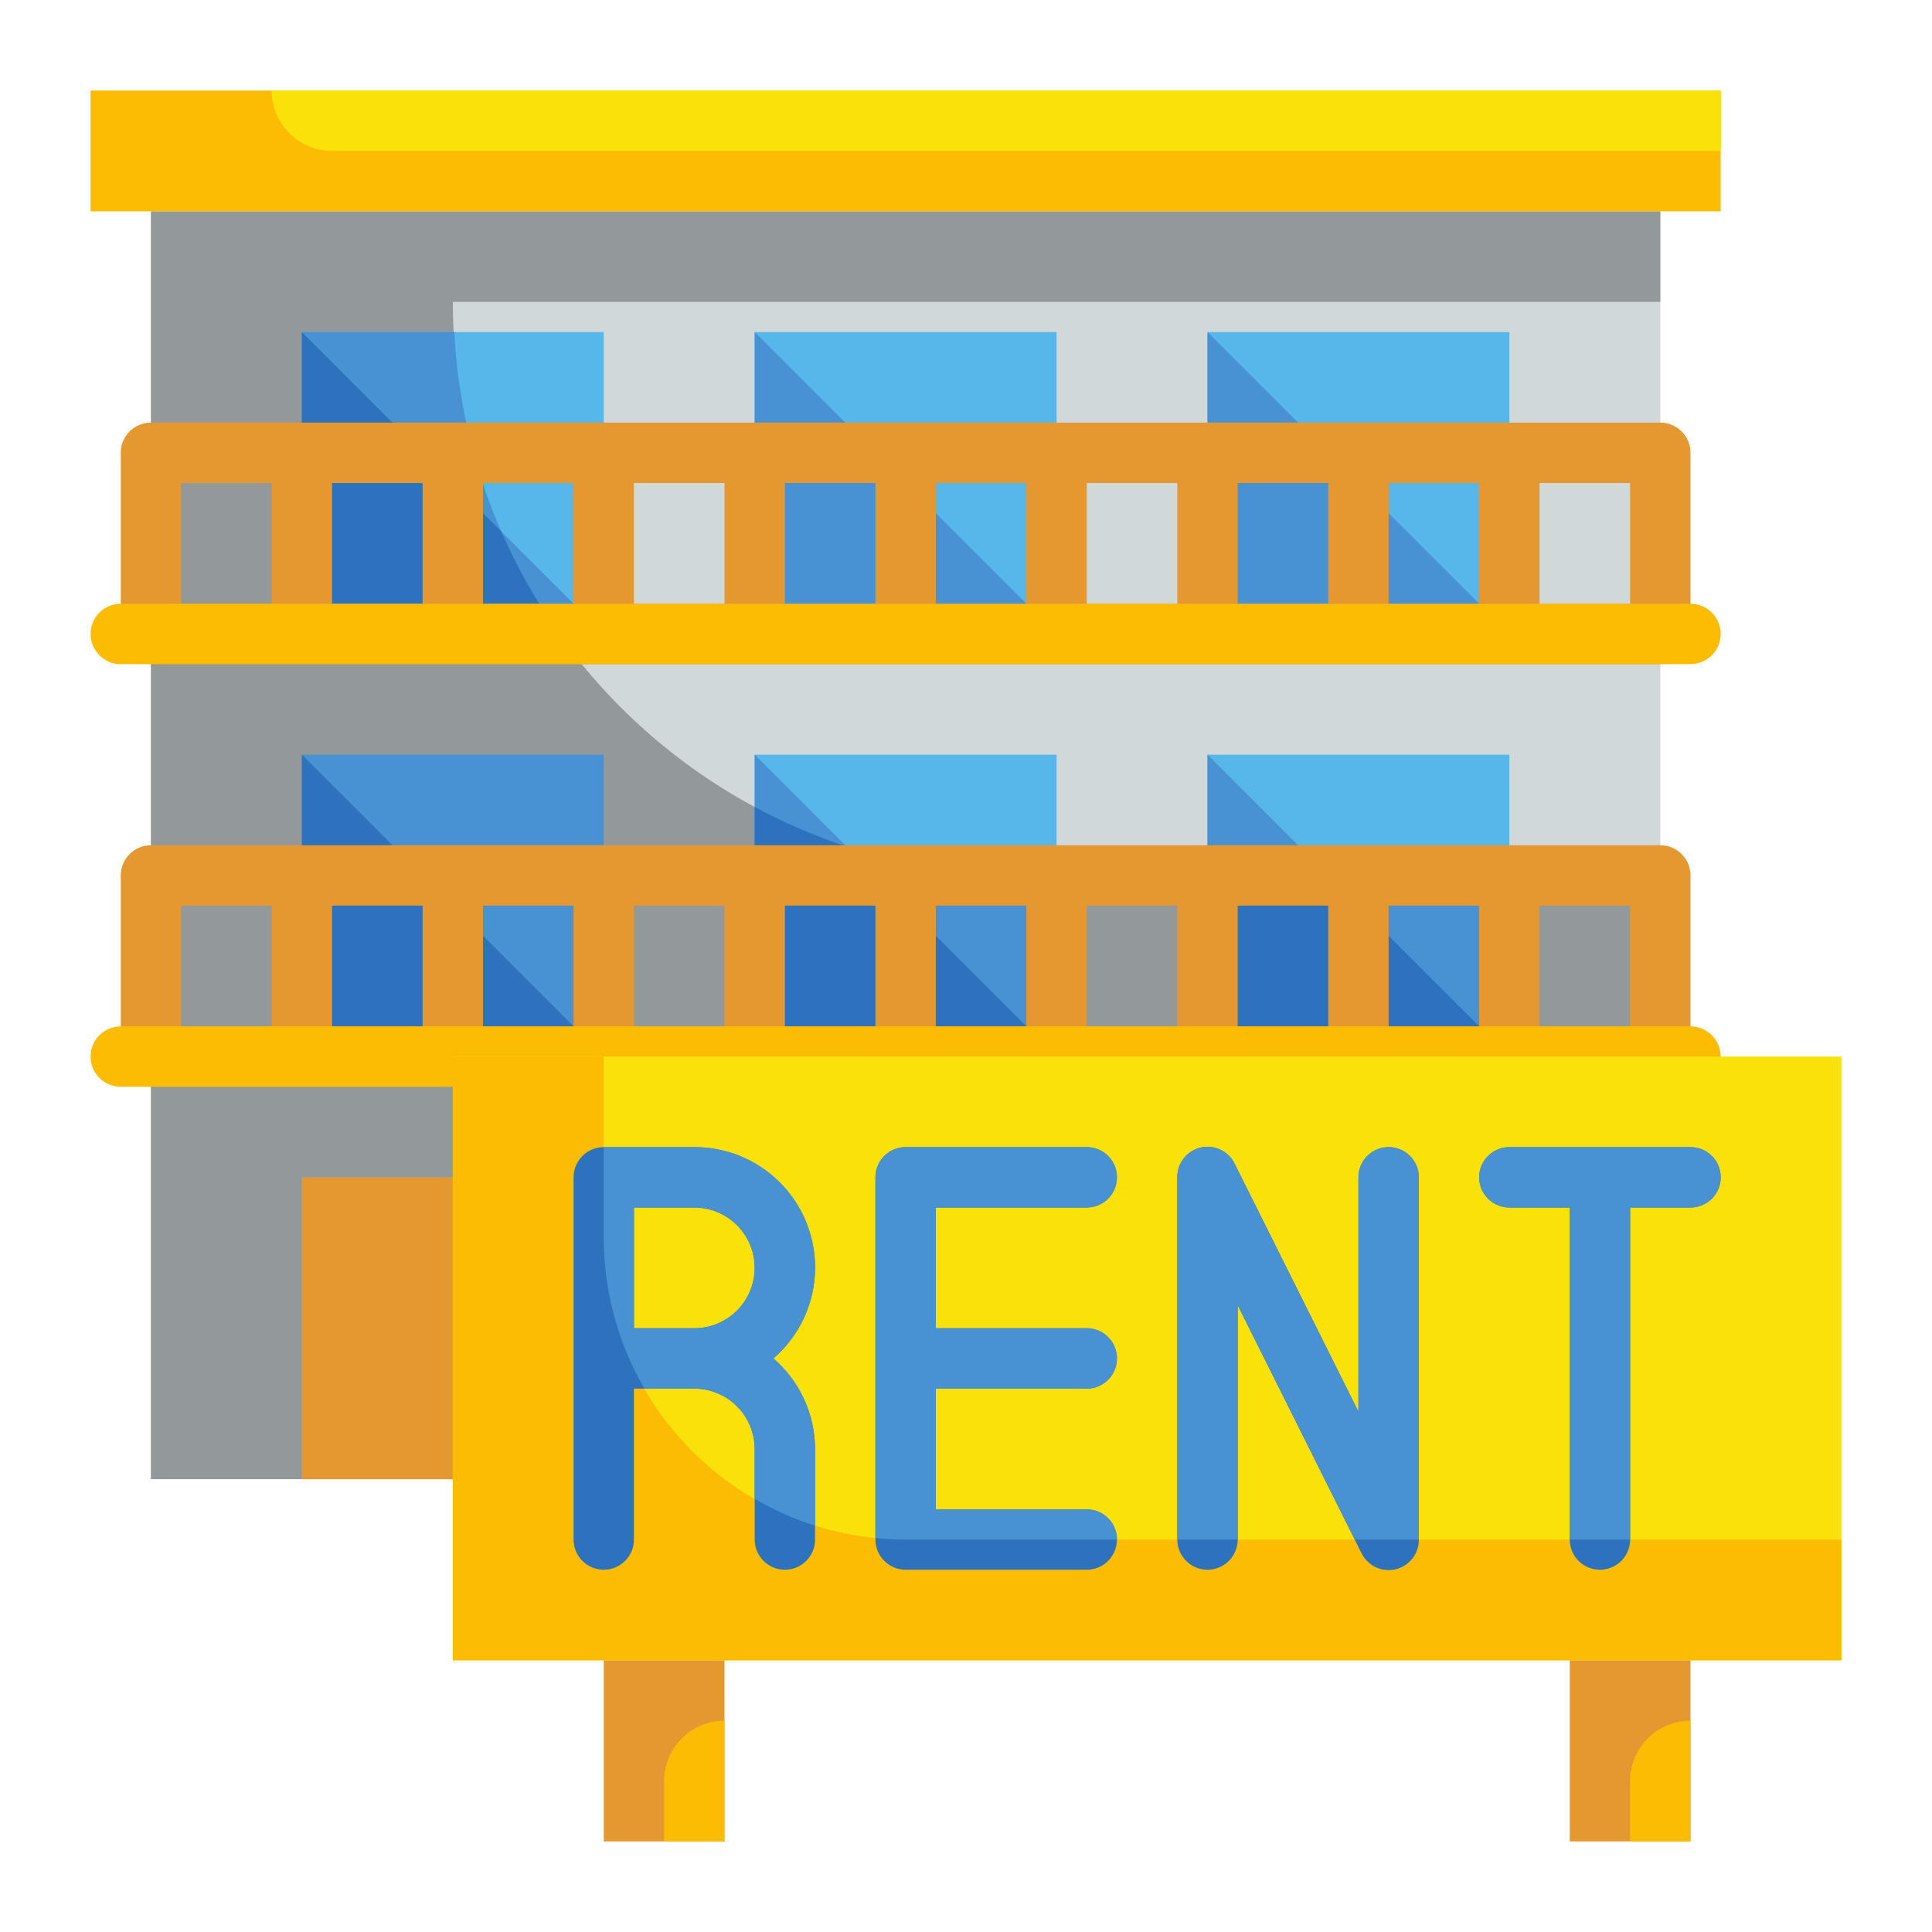 <?xml version="1.0" encoding="UTF-8" standalone="no"?> <svg width="64" height="64" viewBox="0 0 64 64" fill="none" xmlns="http://www.w3.org/2000/svg">
<path d="M55 7H5V49H55V7Z" fill="#D0D8DA"/>
<path d="M55 7H5V49H55V29H34C28.961 29 24.128 26.998 20.565 23.435C17.002 19.872 15 15.039 15 10H55V7Z" fill="#93999A"/>
<path d="M35 25H25V35H35V25Z" fill="#57B7EB"/>
<path d="M20 25H10V35H20V25Z" fill="#4891D3"/>
<path d="M15 39H10V49H15V39Z" fill="#57B7EB"/>
<path d="M50 25H40V35H50V25Z" fill="#57B7EB"/>
<path d="M35 11H25V21H35V11Z" fill="#57B7EB"/>
<path d="M20 11H10V21H20V11Z" fill="#57B7EB"/>
<path d="M50 11H40V21H50V11Z" fill="#57B7EB"/>
<path d="M57 3H3V7H57V3Z" fill="#FCBC04"/>
<path d="M25 25L35 35H25V25Z" fill="#4891D3"/>
<path d="M10 25L20 35H10V25Z" fill="#2D72BC"/>
<path d="M15 39H10V49H15V39Z" fill="#E59730"/>
<path d="M40 25L50 35H40V25Z" fill="#4891D3"/>
<path d="M25 11L35 21H25V11Z" fill="#4891D3"/>
<path d="M10 11L20 21H10V11Z" fill="#4891D3"/>
<path d="M40 11L50 21H40V11Z" fill="#4891D3"/>
<path d="M9 3H57V5H11C10.47 5 9.961 4.789 9.586 4.414C9.211 4.039 9 3.53 9 3V3Z" fill="#F9E109"/>
<path d="M35 35V29H34C30.858 29.004 27.765 28.225 25 26.734V35H35Z" fill="#4891D3"/>
<path d="M50 29H40V35H50V29Z" fill="#4891D3"/>
<path d="M10 21H18.527C16.438 18.067 15.232 14.597 15.05 11H10V21Z" fill="#4891D3"/>
<path d="M25 26.734V35H35L28.041 28.041C26.991 27.695 25.974 27.258 25 26.734V26.734Z" fill="#2D72BC"/>
<path d="M40 29V35H50L44 29H40Z" fill="#2D72BC"/>
<path d="M10 11V21H18.527C17.771 19.938 17.127 18.801 16.606 17.606L10 11Z" fill="#2D72BC"/>
<path d="M55 28H5C4.735 28 4.48 28.105 4.293 28.293C4.105 28.48 4 28.735 4 29V35C4 35.265 4.105 35.52 4.293 35.707C4.48 35.895 4.735 36 5 36H55C55.265 36 55.52 35.895 55.707 35.707C55.895 35.52 56 35.265 56 35V29C56 28.735 55.895 28.48 55.707 28.293C55.52 28.105 55.265 28 55 28ZM16 30H19V34H16V30ZM14 34H11V30H14V34ZM21 30H24V34H21V30ZM26 30H29V34H26V30ZM31 30H34V34H31V30ZM36 30H39V34H36V30ZM41 30H44V34H41V30ZM46 30H49V34H46V30ZM6 30H9V34H6V30ZM54 34H51V30H54V34Z" fill="#E59730"/>
<path d="M55 14H5C4.735 14 4.48 14.105 4.293 14.293C4.105 14.48 4 14.735 4 15V21C4 21.265 4.105 21.52 4.293 21.707C4.48 21.895 4.735 22 5 22H55C55.265 22 55.52 21.895 55.707 21.707C55.895 21.52 56 21.265 56 21V15C56 14.735 55.895 14.48 55.707 14.293C55.52 14.105 55.265 14 55 14ZM16 16H19V20H16V16ZM14 20H11V16H14V20ZM21 16H24V20H21V16ZM26 16H29V20H26V16ZM31 16H34V20H31V16ZM36 16H39V20H36V16ZM41 16H44V20H41V16ZM46 16H49V20H46V16ZM6 16H9V20H6V16ZM54 20H51V16H54V20Z" fill="#E59730"/>
<path d="M56 22H4C3.735 22 3.48 21.895 3.293 21.707C3.105 21.52 3 21.265 3 21C3 20.735 3.105 20.48 3.293 20.293C3.48 20.105 3.735 20 4 20H56C56.265 20 56.52 20.105 56.707 20.293C56.895 20.48 57 20.735 57 21C57 21.265 56.895 21.52 56.707 21.707C56.52 21.895 56.265 22 56 22Z" fill="#FCBC04"/>
<path d="M56 36H4C3.735 36 3.48 35.895 3.293 35.707C3.105 35.52 3 35.265 3 35C3 34.735 3.105 34.48 3.293 34.293C3.48 34.105 3.735 34 4 34H56C56.265 34 56.52 34.105 56.707 34.293C56.895 34.48 57 34.735 57 35C57 35.265 56.895 35.52 56.707 35.707C56.52 35.895 56.265 36 56 36Z" fill="#FCBC04"/>
<path d="M61 35H15V55H61V35Z" fill="#F9E109"/>
<path d="M24 55H20V61H24V55Z" fill="#E59730"/>
<path d="M56 55H52V61H56V55Z" fill="#E59730"/>
<path d="M20 41V35H15V55H61V51H30C27.348 51 24.804 49.946 22.929 48.071C21.054 46.196 20 43.652 20 41V41Z" fill="#FCBC04"/>
<path d="M24 57V61H22V59C22 58.47 22.211 57.961 22.586 57.586C22.961 57.211 23.47 57 24 57V57Z" fill="#FCBC04"/>
<path d="M56 57V61H54V59C54 58.47 54.211 57.961 54.586 57.586C54.961 57.211 55.47 57 56 57Z" fill="#FCBC04"/>
<path d="M27 42C27 40.939 26.579 39.922 25.828 39.172C25.078 38.421 24.061 38 23 38H20C19.735 38 19.48 38.105 19.293 38.293C19.105 38.48 19 38.735 19 39V51C19 51.265 19.105 51.52 19.293 51.707C19.48 51.895 19.735 52 20 52C20.265 52 20.52 51.895 20.707 51.707C20.895 51.52 21 51.265 21 51V46H23C23.53 46 24.039 46.211 24.414 46.586C24.789 46.961 25 47.47 25 48V51C25 51.265 25.105 51.52 25.293 51.707C25.48 51.895 25.735 52 26 52C26.265 52 26.52 51.895 26.707 51.707C26.895 51.52 27 51.265 27 51V48C26.998 47.43 26.874 46.867 26.635 46.35C26.397 45.832 26.05 45.372 25.618 45C26.05 44.628 26.397 44.168 26.635 43.65C26.874 43.133 26.998 42.57 27 42V42ZM21 44V40H23C23.53 40 24.039 40.211 24.414 40.586C24.789 40.961 25 41.47 25 42C25 42.53 24.789 43.039 24.414 43.414C24.039 43.789 23.53 44 23 44H21Z" fill="#2D72BC"/>
<path d="M36 40C36.265 40 36.52 39.895 36.707 39.707C36.895 39.52 37 39.265 37 39C37 38.735 36.895 38.48 36.707 38.293C36.52 38.105 36.265 38 36 38H30C29.735 38 29.48 38.105 29.293 38.293C29.105 38.48 29 38.735 29 39V51C29 51.265 29.105 51.52 29.293 51.707C29.48 51.895 29.735 52 30 52H36C36.265 52 36.52 51.895 36.707 51.707C36.895 51.52 37 51.265 37 51C37 50.735 36.895 50.48 36.707 50.293C36.52 50.105 36.265 50 36 50H31V46H36C36.265 46 36.52 45.895 36.707 45.707C36.895 45.52 37 45.265 37 45C37 44.735 36.895 44.48 36.707 44.293C36.52 44.105 36.265 44 36 44H31V40H36Z" fill="#2D72BC"/>
<path d="M46 38C45.735 38 45.48 38.105 45.293 38.293C45.105 38.48 45 38.735 45 39V46.764L40.9 38.553C40.801 38.348 40.635 38.184 40.43 38.086C40.225 37.988 39.992 37.963 39.771 38.015C39.55 38.067 39.353 38.193 39.213 38.372C39.072 38.551 38.997 38.773 39 39V51C39 51.265 39.105 51.52 39.293 51.707C39.48 51.895 39.735 52 40 52C40.265 52 40.52 51.895 40.707 51.707C40.895 51.52 41 51.265 41 51V43.236L45.1 51.447C45.199 51.652 45.365 51.816 45.57 51.914C45.775 52.012 46.008 52.037 46.229 51.985C46.45 51.933 46.647 51.807 46.787 51.628C46.928 51.449 47.003 51.227 47 51V39C47 38.735 46.895 38.48 46.707 38.293C46.52 38.105 46.265 38 46 38Z" fill="#2D72BC"/>
<path d="M56 38H50C49.735 38 49.48 38.105 49.293 38.293C49.105 38.48 49 38.735 49 39C49 39.265 49.105 39.52 49.293 39.707C49.48 39.895 49.735 40 50 40H52V51C52 51.265 52.105 51.52 52.293 51.707C52.48 51.895 52.735 52 53 52C53.265 52 53.52 51.895 53.707 51.707C53.895 51.52 54 51.265 54 51V40H56C56.265 40 56.52 39.895 56.707 39.707C56.895 39.52 57 39.265 57 39C57 38.735 56.895 38.48 56.707 38.293C56.52 38.105 56.265 38 56 38Z" fill="#2D72BC"/>
<path d="M21.349 46H23C23.53 46 24.039 46.211 24.414 46.586C24.789 46.961 25 47.47 25 48V49.651C25.632 50.02 26.303 50.319 27 50.541V48C26.998 47.43 26.874 46.867 26.635 46.35C26.397 45.832 26.05 45.372 25.618 45C26.235 44.468 26.674 43.76 26.876 42.971C27.078 42.182 27.034 41.35 26.748 40.588C26.463 39.825 25.951 39.168 25.28 38.705C24.61 38.242 23.814 37.996 23 38H20V41C20 42.757 20.465 44.482 21.349 46V46ZM21 40H23C23.53 40 24.039 40.211 24.414 40.586C24.789 40.961 25 41.47 25 42C25 42.53 24.789 43.039 24.414 43.414C24.039 43.789 23.53 44 23 44H21V40Z" fill="#4891D3"/>
<path d="M37 51C37 50.735 36.895 50.48 36.707 50.293C36.52 50.105 36.265 50 36 50H31V46H36C36.265 46 36.52 45.895 36.707 45.707C36.895 45.52 37 45.265 37 45C37 44.735 36.895 44.48 36.707 44.293C36.52 44.105 36.265 44 36 44H31V40H36C36.265 40 36.52 39.895 36.707 39.707C36.895 39.52 37 39.265 37 39C37 38.735 36.895 38.48 36.707 38.293C36.52 38.105 36.265 38 36 38H30C29.735 38 29.48 38.105 29.293 38.293C29.105 38.48 29 38.735 29 39V50.95C29.329 50.982 29.662 51 30 51H37Z" fill="#4891D3"/>
<path d="M41 43.236L44.882 51H47V39C47 38.735 46.895 38.48 46.707 38.293C46.52 38.105 46.265 38 46 38C45.735 38 45.48 38.105 45.293 38.293C45.105 38.48 45 38.735 45 39V46.764L40.9 38.553C40.801 38.348 40.635 38.184 40.43 38.086C40.225 37.988 39.992 37.963 39.771 38.015C39.55 38.067 39.353 38.193 39.213 38.372C39.072 38.551 38.997 38.773 39 39V51H41V43.236Z" fill="#4891D3"/>
<path d="M54 40H56C56.265 40 56.52 39.895 56.707 39.707C56.895 39.52 57 39.265 57 39C57 38.735 56.895 38.48 56.707 38.293C56.52 38.105 56.265 38 56 38H50C49.735 38 49.48 38.105 49.293 38.293C49.105 38.48 49 38.735 49 39C49 39.265 49.105 39.52 49.293 39.707C49.48 39.895 49.735 40 50 40H52V51H54V40Z" fill="#4891D3"/>
</svg>
